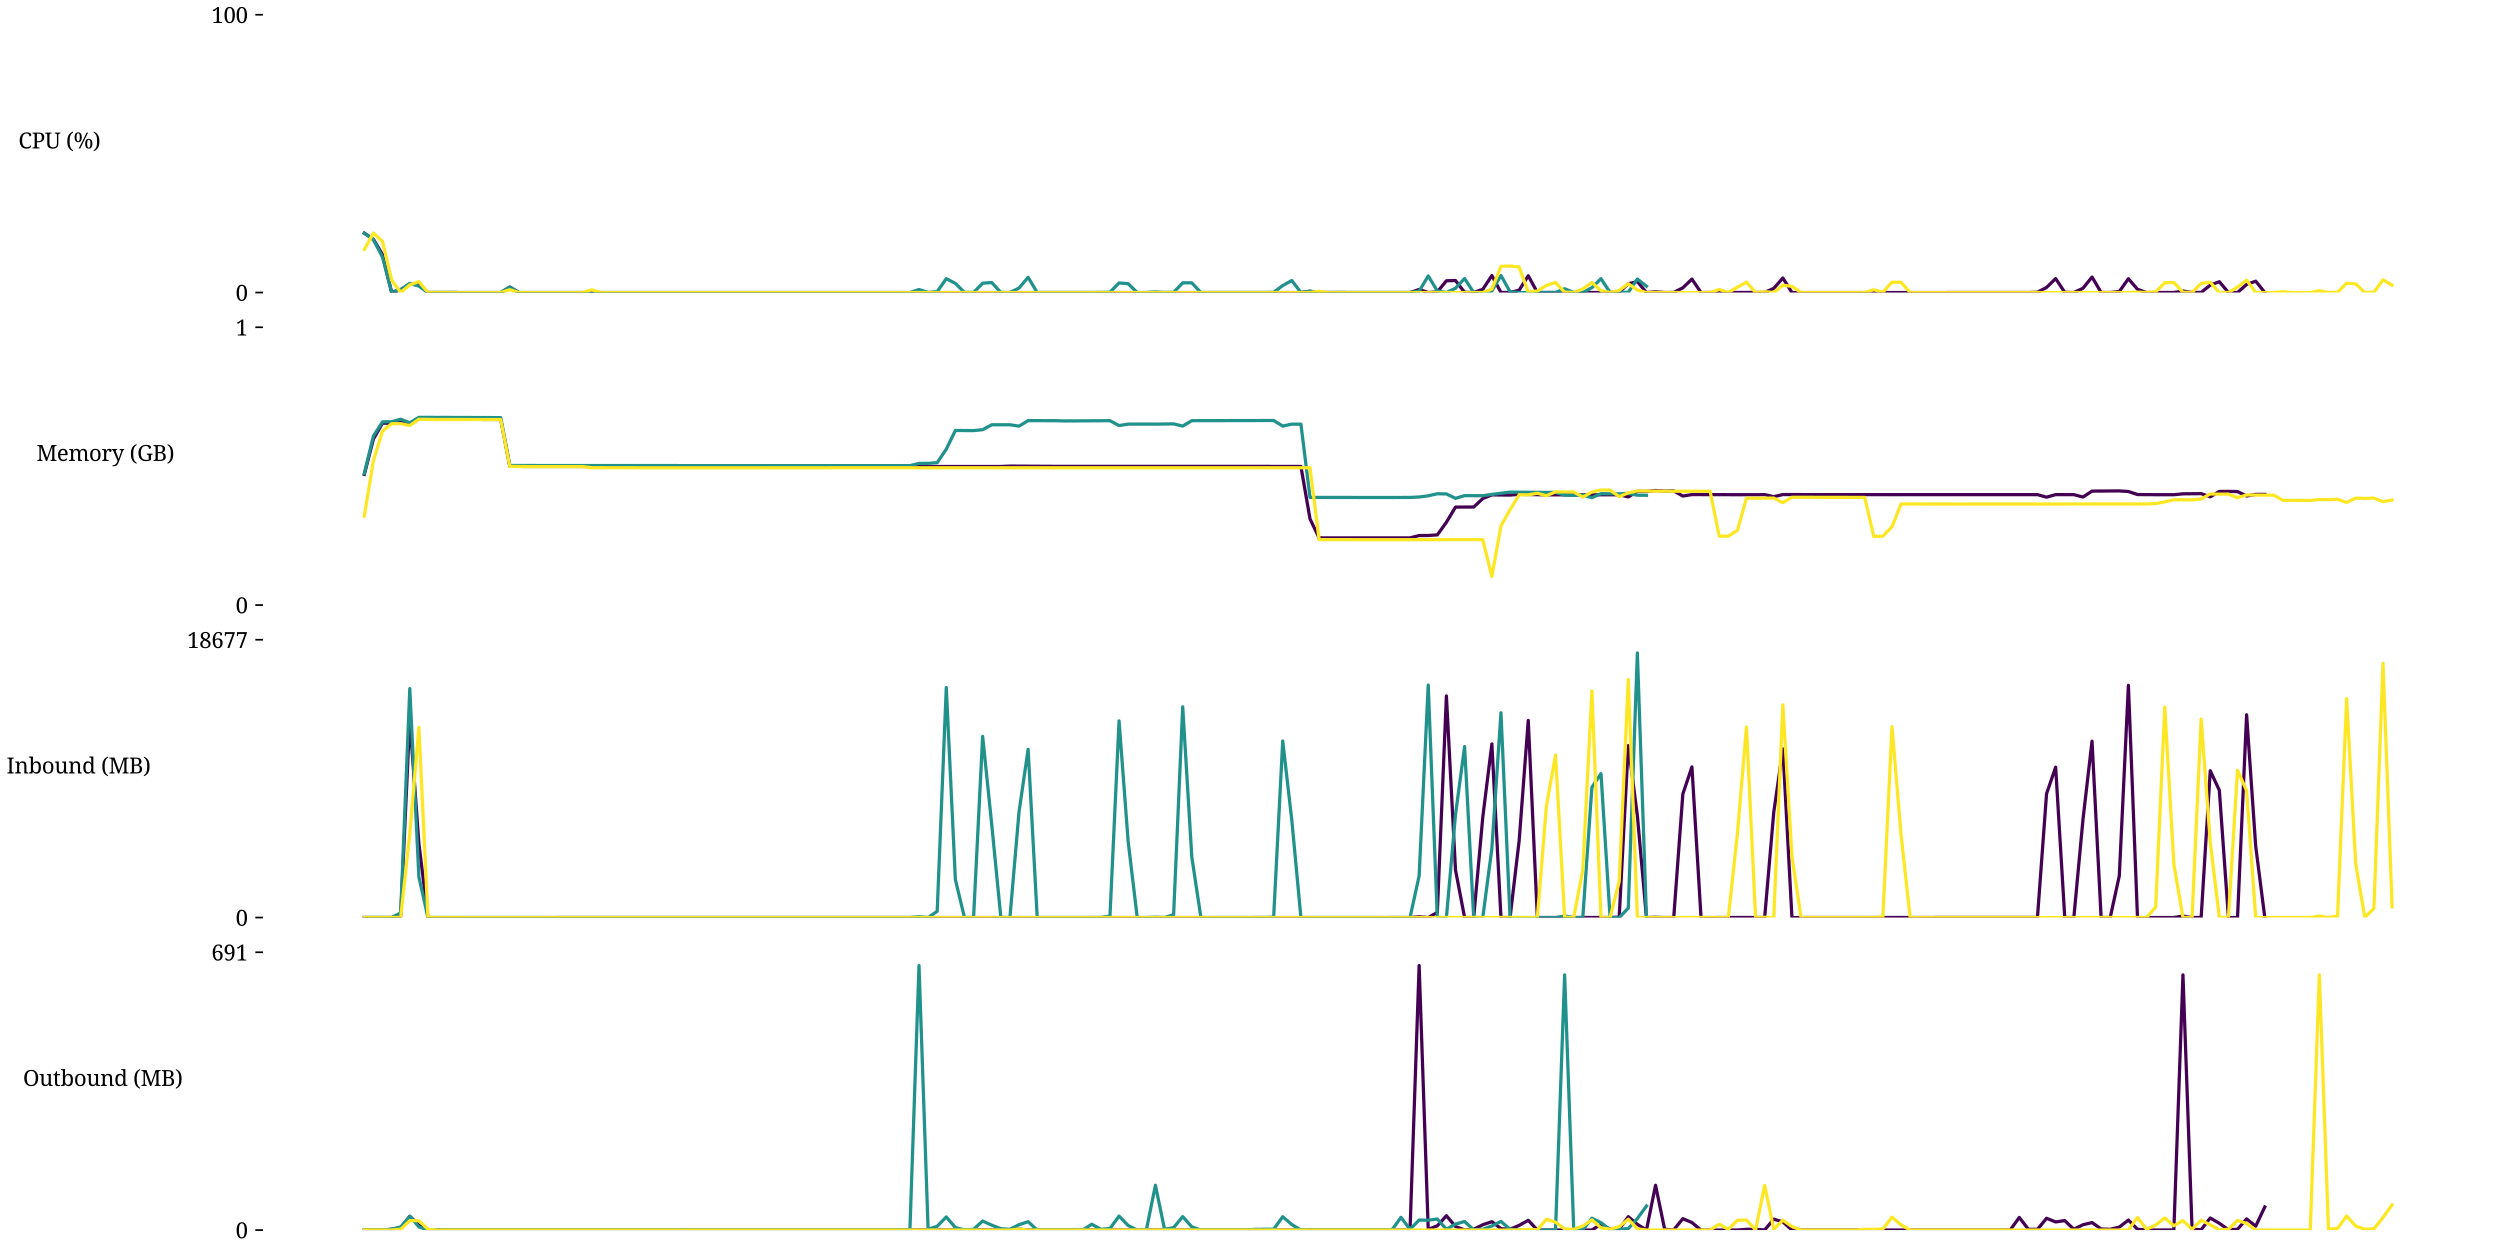<?xml version="1.0" encoding="utf-8" standalone="no"?>
<!DOCTYPE svg PUBLIC "-//W3C//DTD SVG 1.1//EN"
  "http://www.w3.org/Graphics/SVG/1.1/DTD/svg11.dtd">
<svg xmlns:xlink="http://www.w3.org/1999/xlink" width="1152pt" height="576pt" viewBox="0 0 1152 576" xmlns="http://www.w3.org/2000/svg" version="1.1">
 <defs>
  <style type="text/css">*{stroke-linejoin: round; stroke-linecap: butt}</style>
 </defs>
 <g id="figure_1">
  <g id="patch_1">
   <path d="M 0 576 
L 1152 576 
L 1152 0 
L 0 0 
z
" style="fill: #ffffff"/>
  </g>
  <g id="axes_1">
   <g id="patch_2">
    <path d="M 121.159 134.8 
L 1149 134.8 
L 1149 6.8 
L 121.159 6.8 
z
" style="fill: #ffffff"/>
   </g>
   <g id="matplotlib.axis_1"/>
   <g id="matplotlib.axis_2">
    <g id="ytick_1">
     <g id="line2d_1">
      <defs>
       <path id="mf994fac39c" d="M 0 0 
L -3.5 0 
" style="stroke: #000000; stroke-width: 0.8"/>
      </defs>
      <g>
       <use xlink:href="#mf994fac39c" x="121.159" y="134.8" style="stroke: #000000; stroke-width: 0.8"/>
      </g>
     </g>
     <g id="text_1">
      <!-- 0 -->
      <g transform="translate(108.568 138.6) scale(0.1 -0.1)">
       <defs>
        <path id="NotoSerif-Regular-30" d="M 1792 -64 
Q 1267 -64 934 230 
Q 602 525 445 1056 
Q 288 1587 288 2298 
Q 288 3008 445 3533 
Q 602 4058 934 4346 
Q 1267 4634 1798 4634 
Q 2298 4634 2630 4346 
Q 2963 4058 3126 3530 
Q 3290 3002 3290 2291 
Q 3290 1581 3123 1053 
Q 2957 525 2627 230 
Q 2298 -64 1792 -64 
z
M 1792 282 
Q 2259 282 2441 813 
Q 2624 1344 2624 2291 
Q 2624 3245 2441 3766 
Q 2259 4288 1798 4288 
Q 1331 4288 1142 3766 
Q 954 3245 954 2291 
Q 954 1344 1139 813 
Q 1325 282 1792 282 
z
" transform="scale(0.016)"/>
       </defs>
       <use xlink:href="#NotoSerif-Regular-30"/>
      </g>
     </g>
    </g>
    <g id="ytick_2">
     <g id="line2d_2">
      <g>
       <use xlink:href="#mf994fac39c" x="121.159" y="6.8" style="stroke: #000000; stroke-width: 0.8"/>
      </g>
     </g>
     <g id="text_2">
      <!-- 100 -->
      <g transform="translate(97.387 10.6) scale(0.1 -0.1)">
       <defs>
        <path id="NotoSerif-Regular-31" d="M 614 0 
L 614 269 
L 1043 269 
Q 1261 269 1414 349 
Q 1568 429 1568 730 
L 1568 4090 
Q 1325 3795 1129 3609 
Q 934 3424 742 3424 
Q 602 3424 512 3520 
Q 422 3616 422 3770 
Q 614 3821 828 3923 
Q 1043 4026 1357 4262 
L 1805 4595 
L 2214 4595 
L 2214 730 
Q 2214 429 2368 349 
Q 2522 269 2739 269 
L 3053 269 
L 3053 0 
L 614 0 
z
" transform="scale(0.016)"/>
       </defs>
       <use xlink:href="#NotoSerif-Regular-31"/>
       <use xlink:href="#NotoSerif-Regular-30" transform="translate(55.9 0)"/>
       <use xlink:href="#NotoSerif-Regular-30" transform="translate(111.8 0)"/>
      </g>
     </g>
    </g>
    <g id="text_3">
     <!-- CPU (%) -->
     <g transform="translate(8.472 68.4) scale(0.1 -0.1)">
      <defs>
       <path id="NotoSerif-Regular-43" d="M 2310 -64 
Q 1677 -64 1241 230 
Q 806 525 585 1053 
Q 365 1581 365 2291 
Q 365 2982 598 3510 
Q 832 4038 1289 4336 
Q 1747 4634 2419 4634 
Q 3072 4634 3392 4429 
Q 3712 4224 3712 3917 
Q 3712 3712 3552 3590 
Q 3392 3469 3155 3469 
Q 3155 3667 3084 3856 
Q 3014 4045 2851 4169 
Q 2688 4294 2406 4294 
Q 1683 4294 1379 3772 
Q 1075 3251 1075 2291 
Q 1075 1722 1212 1283 
Q 1350 845 1644 601 
Q 1939 358 2406 358 
Q 2874 358 3139 521 
Q 3405 685 3565 902 
Q 3616 870 3651 809 
Q 3686 749 3686 653 
Q 3686 493 3539 326 
Q 3392 160 3088 48 
Q 2784 -64 2310 -64 
z
" transform="scale(0.016)"/>
       <path id="NotoSerif-Regular-50" d="M 243 0 
L 243 269 
L 326 269 
Q 544 269 697 349 
Q 851 429 851 730 
L 851 3866 
Q 851 4147 694 4224 
Q 538 4301 326 4301 
L 243 4301 
L 243 4570 
L 2042 4570 
Q 2848 4570 3232 4214 
Q 3616 3859 3616 3232 
Q 3616 2854 3453 2521 
Q 3290 2189 2912 1984 
Q 2534 1779 1901 1779 
L 1498 1779 
L 1498 698 
Q 1498 416 1654 342 
Q 1811 269 2022 269 
L 2234 269 
L 2234 0 
L 243 0 
z
M 1837 2080 
Q 2419 2080 2672 2339 
Q 2925 2598 2925 3206 
Q 2925 3744 2701 4003 
Q 2477 4262 1933 4262 
L 1498 4262 
L 1498 2080 
L 1837 2080 
z
" transform="scale(0.016)"/>
       <path id="NotoSerif-Regular-55" d="M 2317 -64 
Q 1562 -64 1133 269 
Q 704 602 704 1382 
L 704 3866 
Q 704 4147 547 4224 
Q 390 4301 179 4301 
L 96 4301 
L 96 4570 
L 1958 4570 
L 1958 4301 
L 1875 4301 
Q 1658 4301 1504 4221 
Q 1350 4141 1350 3840 
L 1350 1344 
Q 1350 787 1651 553 
Q 1952 320 2419 320 
Q 2970 320 3232 601 
Q 3494 883 3494 1318 
L 3494 3866 
Q 3494 4147 3337 4224 
Q 3181 4301 2970 4301 
L 2886 4301 
L 2886 4570 
L 4493 4570 
L 4493 4301 
L 4410 4301 
Q 4192 4301 4038 4221 
Q 3885 4141 3885 3840 
L 3885 1306 
Q 3885 666 3481 301 
Q 3078 -64 2317 -64 
z
" transform="scale(0.016)"/>
       <path id="NotoSerif-Regular-20" transform="scale(0.016)"/>
       <path id="NotoSerif-Regular-28" d="M 2010 -819 
Q 1421 -582 1059 -214 
Q 698 154 531 707 
Q 365 1261 365 2029 
Q 365 2797 531 3344 
Q 698 3891 1059 4262 
Q 1421 4634 2010 4864 
L 2010 4576 
Q 1568 4314 1360 3910 
Q 1152 3507 1091 3024 
Q 1030 2541 1030 2029 
Q 1030 1523 1091 1036 
Q 1152 550 1360 147 
Q 1568 -256 2010 -525 
L 2010 -819 
z
" transform="scale(0.016)"/>
       <path id="NotoSerif-Regular-25" d="M 1338 1792 
Q 787 1792 537 2185 
Q 288 2579 288 3219 
Q 288 3866 537 4250 
Q 787 4634 1344 4634 
Q 1869 4634 2128 4250 
Q 2387 3866 2387 3219 
Q 2387 2579 2128 2185 
Q 1869 1792 1338 1792 
z
M 1504 0 
L 3789 4570 
L 4205 4570 
L 1926 0 
L 1504 0 
z
M 1338 2054 
Q 1600 2054 1702 2361 
Q 1805 2669 1805 3219 
Q 1805 3763 1705 4064 
Q 1606 4365 1344 4365 
Q 1082 4365 973 4064 
Q 864 3763 864 3219 
Q 864 2669 973 2361 
Q 1082 2054 1338 2054 
z
M 4397 -64 
Q 3846 -64 3596 329 
Q 3347 723 3347 1363 
Q 3347 2010 3596 2394 
Q 3846 2778 4403 2778 
Q 4928 2778 5187 2394 
Q 5446 2010 5446 1363 
Q 5446 723 5187 329 
Q 4928 -64 4397 -64 
z
M 4397 198 
Q 4659 198 4761 505 
Q 4864 813 4864 1363 
Q 4864 1907 4765 2208 
Q 4666 2509 4403 2509 
Q 4141 2509 4032 2208 
Q 3923 1907 3923 1363 
Q 3923 813 4032 505 
Q 4141 198 4397 198 
z
" transform="scale(0.016)"/>
       <path id="NotoSerif-Regular-29" d="M 205 -525 
Q 646 -256 854 147 
Q 1062 550 1123 1036 
Q 1184 1523 1184 2029 
Q 1184 2541 1123 3024 
Q 1062 3507 854 3910 
Q 646 4314 205 4576 
L 205 4864 
Q 794 4634 1155 4262 
Q 1517 3891 1683 3344 
Q 1850 2797 1850 2029 
Q 1850 1261 1683 707 
Q 1517 154 1155 -214 
Q 794 -582 205 -819 
L 205 -525 
z
" transform="scale(0.016)"/>
      </defs>
      <use xlink:href="#NotoSerif-Regular-43"/>
      <use xlink:href="#NotoSerif-Regular-50" transform="translate(61.4 0)"/>
      <use xlink:href="#NotoSerif-Regular-55" transform="translate(121.8 0)"/>
      <use xlink:href="#NotoSerif-Regular-20" transform="translate(193.5 0)"/>
      <use xlink:href="#NotoSerif-Regular-28" transform="translate(219.5 0)"/>
      <use xlink:href="#NotoSerif-Regular-25" transform="translate(254.1 0)"/>
      <use xlink:href="#NotoSerif-Regular-29" transform="translate(343.7 0)"/>
     </g>
    </g>
   </g>
   <g id="line2d_3">
    <path d="M 167.879 107.456 
L 172.069 110.283 
L 176.259 117.326 
L 180.449 134.711 
L 184.639 133.516 
L 188.83 130.836 
L 193.02 131.287 
L 197.21 134.797 
L 230.731 134.798 
L 234.921 132.276 
L 239.111 134.799 
L 599.463 134.799 
L 603.653 134.216 
L 607.843 134.753 
L 620.414 134.799 
L 649.745 134.799 
L 653.935 133.393 
L 658.125 134.778 
L 662.315 134.527 
L 666.505 129.377 
L 670.695 129.269 
L 674.886 134.711 
L 679.076 134.762 
L 683.266 133.338 
L 687.456 126.976 
L 691.646 134.756 
L 695.836 134.786 
L 700.026 133.709 
L 704.217 127.06 
L 708.407 134.798 
L 741.928 134.762 
L 746.118 134.654 
L 750.308 130.755 
L 754.498 129.76 
L 758.688 134.798 
L 762.879 134.462 
L 767.069 134.784 
L 771.259 134.754 
L 775.449 132.62 
L 779.639 128.624 
L 783.829 134.799 
L 813.16 134.755 
L 817.35 132.888 
L 821.54 128.104 
L 825.731 134.799 
L 892.773 134.799 
L 934.674 134.788 
L 938.864 134.645 
L 943.054 132.46 
L 947.245 128.364 
L 951.435 134.695 
L 955.625 134.788 
L 959.815 132.857 
L 964.005 127.673 
L 968.195 134.753 
L 972.385 134.788 
L 976.576 134.334 
L 980.766 128.438 
L 984.956 133.302 
L 989.146 134.799 
L 1001.716 134.787 
L 1005.907 134.114 
L 1010.097 134.771 
L 1014.287 134.745 
L 1018.477 131.406 
L 1022.667 129.813 
L 1026.857 134.768 
L 1031.047 134.784 
L 1035.238 131.085 
L 1039.428 129.572 
L 1043.618 134.742 
L 1043.618 134.742 
" clip-path="url(#p4c2b108479)" style="fill: none; stroke: #440154; stroke-width: 1.5; stroke-linecap: square"/>
   </g>
   <g id="line2d_4">
    <path d="M 167.879 107.44 
L 172.069 110.417 
L 176.259 118.526 
L 180.449 134.703 
L 184.639 133.413 
L 188.83 130.598 
L 193.02 131.84 
L 197.21 134.796 
L 230.731 134.798 
L 234.921 132.29 
L 239.111 134.799 
L 419.287 134.799 
L 423.477 133.418 
L 427.667 134.781 
L 431.858 134.384 
L 436.048 128.41 
L 440.238 130.588 
L 444.428 134.731 
L 448.618 134.769 
L 452.808 130.497 
L 456.998 130.196 
L 461.189 134.758 
L 465.379 134.787 
L 469.569 132.732 
L 473.759 127.775 
L 477.949 134.798 
L 507.28 134.765 
L 511.47 134.64 
L 515.66 130.391 
L 519.85 130.729 
L 524.041 134.798 
L 528.231 134.799 
L 532.421 134.51 
L 536.611 134.783 
L 540.801 134.695 
L 544.991 130.34 
L 549.181 130.341 
L 553.372 134.794 
L 582.703 134.775 
L 586.893 134.712 
L 591.083 131.586 
L 595.273 129.258 
L 599.463 134.798 
L 603.653 134.167 
L 607.843 134.798 
L 649.745 134.79 
L 653.935 134.147 
L 658.125 127.154 
L 662.315 134.064 
L 666.505 134.789 
L 670.695 132.813 
L 674.886 128.331 
L 679.076 134.775 
L 683.266 134.788 
L 687.456 134.041 
L 691.646 126.955 
L 695.836 134.451 
L 700.026 134.799 
L 716.787 134.797 
L 720.977 133.057 
L 725.167 134.778 
L 729.357 134.749 
L 733.548 132.569 
L 737.738 128.419 
L 741.928 134.773 
L 746.118 134.787 
L 750.308 134.665 
L 754.498 128.589 
L 758.688 131.872 
L 758.688 131.872 
" clip-path="url(#p4c2b108479)" style="fill: none; stroke: #21918c; stroke-width: 1.5; stroke-linecap: square"/>
   </g>
   <g id="line2d_5">
    <path d="M 167.879 114.964 
L 172.069 107.402 
L 176.259 111.256 
L 180.449 129.056 
L 184.639 134.713 
L 188.83 131.271 
L 193.02 129.764 
L 197.21 134.731 
L 205.59 134.798 
L 226.541 134.799 
L 230.731 134.799 
L 234.921 133.481 
L 239.111 134.798 
L 268.442 134.798 
L 272.632 133.539 
L 276.822 134.799 
L 603.653 134.799 
L 607.843 134.216 
L 612.034 134.798 
L 683.266 134.798 
L 687.456 133.211 
L 691.646 122.722 
L 695.836 122.573 
L 700.026 123.049 
L 704.217 134.64 
L 708.407 134.094 
L 712.597 131.52 
L 716.787 130.162 
L 720.977 134.634 
L 725.167 134.784 
L 729.357 133.142 
L 733.548 130.184 
L 737.738 133.951 
L 741.928 134.785 
L 746.118 133.835 
L 750.308 130.739 
L 754.498 133.652 
L 758.688 134.798 
L 788.019 134.799 
L 792.209 133.389 
L 796.4 134.774 
L 804.78 129.982 
L 808.97 134.798 
L 813.16 134.424 
L 817.35 134.782 
L 821.54 131.417 
L 825.731 131.964 
L 829.921 134.798 
L 859.252 134.775 
L 863.442 133.5 
L 867.632 134.688 
L 871.822 130.029 
L 876.012 130.052 
L 880.202 134.798 
L 980.766 134.799 
L 984.956 134.62 
L 989.146 134.779 
L 993.336 134.511 
L 997.526 130.288 
L 1001.716 130.163 
L 1005.907 134.67 
L 1010.097 134.786 
L 1014.287 130.592 
L 1018.477 130.066 
L 1022.667 134.779 
L 1026.857 134.781 
L 1031.047 132.32 
L 1035.238 129.079 
L 1039.428 134.799 
L 1047.808 134.799 
L 1051.998 134.428 
L 1056.188 134.799 
L 1064.568 134.799 
L 1068.759 133.94 
L 1072.949 134.78 
L 1077.139 134.699 
L 1081.329 130.491 
L 1085.519 130.806 
L 1089.709 134.78 
L 1093.899 134.666 
L 1098.09 128.925 
L 1102.28 131.409 
L 1102.28 131.409 
" clip-path="url(#p4c2b108479)" style="fill: none; stroke: #fde725; stroke-width: 1.5; stroke-linecap: square"/>
   </g>
  </g>
  <g id="axes_2">
   <g id="patch_3">
    <path d="M 121.159 278.8 
L 1149 278.8 
L 1149 150.8 
L 121.159 150.8 
z
" style="fill: #ffffff"/>
   </g>
   <g id="matplotlib.axis_3"/>
   <g id="matplotlib.axis_4">
    <g id="ytick_3">
     <g id="line2d_6">
      <g>
       <use xlink:href="#mf994fac39c" x="121.159" y="278.8" style="stroke: #000000; stroke-width: 0.8"/>
      </g>
     </g>
     <g id="text_4">
      <!-- 0 -->
      <g transform="translate(108.568 282.6) scale(0.1 -0.1)">
       <use xlink:href="#NotoSerif-Regular-30"/>
      </g>
     </g>
    </g>
    <g id="ytick_4">
     <g id="line2d_7">
      <g>
       <use xlink:href="#mf994fac39c" x="121.159" y="150.8" style="stroke: #000000; stroke-width: 0.8"/>
      </g>
     </g>
     <g id="text_5">
      <!-- 1 -->
      <g transform="translate(108.568 154.6) scale(0.1 -0.1)">
       <use xlink:href="#NotoSerif-Regular-31"/>
      </g>
     </g>
    </g>
    <g id="text_6">
     <!-- Memory (GB) -->
     <g transform="translate(16.814 212.4) scale(0.1 -0.1)">
      <defs>
       <path id="NotoSerif-Regular-4d" d="M 243 0 
L 243 269 
L 326 269 
Q 538 269 694 342 
Q 851 416 851 698 
L 851 3866 
Q 851 4147 694 4224 
Q 538 4301 326 4301 
L 243 4301 
L 243 4570 
L 1702 4570 
L 3027 909 
L 4339 4570 
L 5760 4570 
L 5760 4301 
L 5677 4301 
Q 5459 4301 5305 4221 
Q 5152 4141 5152 3840 
L 5152 730 
Q 5152 429 5305 349 
Q 5459 269 5677 269 
L 5760 269 
L 5760 0 
L 4058 0 
L 4058 269 
L 4077 269 
Q 4282 269 4403 339 
Q 4525 410 4538 672 
L 4538 4090 
L 3072 0 
L 2726 0 
L 1242 4077 
L 1242 730 
Q 1242 429 1363 349 
Q 1485 269 1702 269 
L 1722 269 
L 1722 0 
L 243 0 
z
" transform="scale(0.016)"/>
       <path id="NotoSerif-Regular-65" d="M 1837 -64 
Q 1139 -64 745 397 
Q 352 858 352 1690 
Q 352 2586 723 3040 
Q 1094 3494 1773 3494 
Q 2394 3494 2749 3110 
Q 3104 2726 3104 1965 
L 3104 1670 
L 973 1670 
Q 986 973 1226 656 
Q 1466 339 1926 339 
Q 2259 339 2492 476 
Q 2726 614 2842 787 
Q 2886 768 2924 710 
Q 2963 653 2963 570 
Q 2963 442 2841 294 
Q 2720 147 2470 41 
Q 2221 -64 1837 -64 
z
M 2458 2016 
Q 2458 2528 2301 2838 
Q 2144 3149 1760 3149 
Q 1408 3149 1213 2857 
Q 1018 2566 986 2016 
L 2458 2016 
z
" transform="scale(0.016)"/>
       <path id="NotoSerif-Regular-6d" d="M 179 0 
L 179 269 
L 262 269 
Q 480 269 617 349 
Q 755 429 755 730 
L 755 2726 
Q 755 3008 614 3085 
Q 474 3162 262 3162 
L 243 3162 
L 243 3430 
L 1248 3430 
L 1331 2912 
L 1363 2912 
Q 1555 3270 1795 3382 
Q 2035 3494 2330 3494 
Q 2637 3494 2886 3363 
Q 3136 3232 3258 2912 
L 3309 2912 
Q 3501 3270 3760 3382 
Q 4019 3494 4314 3494 
Q 4806 3494 5081 3196 
Q 5357 2899 5357 2240 
L 5357 730 
Q 5357 429 5494 349 
Q 5632 269 5850 269 
L 5869 269 
L 5869 0 
L 4755 0 
L 4755 2208 
Q 4755 2624 4604 2854 
Q 4454 3085 4083 3085 
Q 3821 3085 3664 2953 
Q 3507 2822 3440 2604 
Q 3373 2387 3373 2131 
L 3373 730 
Q 3373 429 3510 349 
Q 3648 269 3866 269 
L 3885 269 
L 3885 0 
L 2771 0 
L 2771 2208 
Q 2771 2624 2620 2854 
Q 2470 3085 2099 3085 
Q 1824 3085 1661 2941 
Q 1498 2797 1427 2560 
Q 1357 2323 1357 2048 
L 1357 698 
Q 1357 416 1513 342 
Q 1670 269 1882 269 
L 1901 269 
L 1901 0 
L 179 0 
z
" transform="scale(0.016)"/>
       <path id="NotoSerif-Regular-6f" d="M 1837 -64 
Q 1146 -64 749 377 
Q 352 819 352 1722 
Q 352 2618 733 3056 
Q 1114 3494 1856 3494 
Q 2547 3494 2944 3056 
Q 3341 2618 3341 1722 
Q 3341 819 2960 377 
Q 2579 -64 1837 -64 
z
M 1850 269 
Q 2330 269 2525 637 
Q 2720 1005 2720 1722 
Q 2720 2438 2521 2796 
Q 2323 3155 1843 3155 
Q 1363 3155 1168 2796 
Q 973 2438 973 1722 
Q 973 1005 1171 637 
Q 1370 269 1850 269 
z
" transform="scale(0.016)"/>
       <path id="NotoSerif-Regular-72" d="M 211 0 
L 211 269 
L 230 269 
Q 448 269 601 349 
Q 755 429 755 730 
L 755 2726 
Q 755 3008 598 3085 
Q 442 3162 230 3162 
L 211 3162 
L 211 3430 
L 1197 3430 
L 1318 2797 
L 1350 2797 
Q 1434 2989 1530 3149 
Q 1626 3309 1786 3401 
Q 1946 3494 2227 3494 
Q 2579 3494 2748 3372 
Q 2918 3251 2918 3027 
Q 2918 2829 2780 2701 
Q 2643 2573 2323 2573 
Q 2323 2835 2246 2953 
Q 2170 3072 1984 3072 
Q 1805 3072 1683 2931 
Q 1562 2790 1491 2572 
Q 1421 2355 1389 2121 
Q 1357 1888 1357 1702 
L 1357 698 
Q 1357 416 1513 342 
Q 1670 269 1882 269 
L 2061 269 
L 2061 0 
L 211 0 
z
" transform="scale(0.016)"/>
       <path id="NotoSerif-Regular-79" d="M 243 -1235 
Q 678 -1235 956 -1068 
Q 1235 -902 1408 -617 
Q 1581 -333 1683 26 
L 499 2822 
Q 416 3021 323 3091 
Q 230 3162 45 3162 
L 26 3162 
L 26 3430 
L 1562 3430 
L 1562 3162 
L 1542 3162 
Q 1158 3162 1158 2854 
Q 1158 2746 1210 2618 
L 1677 1478 
Q 1741 1331 1801 1155 
Q 1862 979 1913 819 
Q 1965 659 1984 550 
Q 2029 736 2102 934 
Q 2176 1133 2240 1325 
L 2669 2573 
Q 2726 2726 2726 2848 
Q 2726 3162 2304 3162 
L 2285 3162 
L 2285 3430 
L 3616 3430 
L 3616 3162 
L 3597 3162 
Q 3411 3162 3315 3066 
Q 3219 2970 3110 2662 
L 2138 -26 
Q 1971 -493 1817 -787 
Q 1664 -1082 1475 -1245 
Q 1286 -1408 1004 -1472 
Q 723 -1536 301 -1536 
L 243 -1536 
L 243 -1235 
z
" transform="scale(0.016)"/>
       <path id="NotoSerif-Regular-47" d="M 2566 -64 
Q 1824 -64 1334 230 
Q 845 525 605 1053 
Q 365 1581 365 2291 
Q 365 2982 617 3510 
Q 870 4038 1369 4336 
Q 1869 4634 2605 4634 
Q 3315 4634 3667 4429 
Q 4019 4224 4019 3917 
Q 4019 3712 3846 3590 
Q 3674 3469 3424 3469 
Q 3424 3667 3344 3856 
Q 3264 4045 3078 4169 
Q 2893 4294 2579 4294 
Q 1766 4294 1420 3772 
Q 1075 3251 1075 2291 
Q 1075 1331 1436 816 
Q 1798 301 2669 301 
Q 2854 301 3027 320 
Q 3200 339 3334 378 
L 3334 1408 
Q 3334 1690 3177 1766 
Q 3021 1843 2810 1843 
L 2784 1843 
L 2784 2112 
L 4448 2112 
L 4448 1843 
L 4422 1843 
Q 4243 1843 4112 1763 
Q 3981 1683 3981 1382 
L 3981 230 
Q 3661 83 3321 9 
Q 2982 -64 2566 -64 
z
" transform="scale(0.016)"/>
       <path id="NotoSerif-Regular-42" d="M 243 0 
L 243 269 
L 326 269 
Q 544 269 697 349 
Q 851 429 851 730 
L 851 3866 
Q 851 4147 694 4224 
Q 538 4301 326 4301 
L 243 4301 
L 243 4570 
L 1958 4570 
Q 2790 4570 3196 4291 
Q 3603 4013 3603 3424 
Q 3603 2995 3376 2761 
Q 3149 2528 2810 2419 
L 2810 2394 
Q 3245 2317 3520 2032 
Q 3795 1747 3795 1235 
Q 3795 0 2150 0 
L 243 0 
z
M 1939 2554 
Q 2502 2554 2710 2758 
Q 2918 2963 2918 3424 
Q 2918 3898 2694 4074 
Q 2470 4250 1926 4250 
L 1498 4250 
L 1498 2554 
L 1939 2554 
z
M 2118 320 
Q 2662 320 2886 531 
Q 3110 742 3110 1254 
Q 3110 1754 2902 1994 
Q 2694 2234 2131 2234 
L 1498 2234 
L 1498 320 
L 2118 320 
z
" transform="scale(0.016)"/>
      </defs>
      <use xlink:href="#NotoSerif-Regular-4d"/>
      <use xlink:href="#NotoSerif-Regular-65" transform="translate(93.8 0)"/>
      <use xlink:href="#NotoSerif-Regular-6d" transform="translate(147.3 0)"/>
      <use xlink:href="#NotoSerif-Regular-6f" transform="translate(241.8 0)"/>
      <use xlink:href="#NotoSerif-Regular-72" transform="translate(299.5 0)"/>
      <use xlink:href="#NotoSerif-Regular-79" transform="translate(346.6 0)"/>
      <use xlink:href="#NotoSerif-Regular-20" transform="translate(403.1 0)"/>
      <use xlink:href="#NotoSerif-Regular-28" transform="translate(429.1 0)"/>
      <use xlink:href="#NotoSerif-Regular-47" transform="translate(463.7 0)"/>
      <use xlink:href="#NotoSerif-Regular-42" transform="translate(535.1 0)"/>
      <use xlink:href="#NotoSerif-Regular-29" transform="translate(600.5 0)"/>
     </g>
    </g>
   </g>
   <g id="line2d_8">
    <path d="M 167.879 218.6 
L 172.069 202.316 
L 176.259 194.984 
L 180.449 195.066 
L 184.639 194.074 
L 188.83 195.496 
L 193.02 193.053 
L 213.97 193.152 
L 222.351 193.263 
L 230.731 193.263 
L 234.921 214.864 
L 243.301 214.943 
L 461.189 214.954 
L 465.379 214.776 
L 486.329 214.893 
L 599.463 214.918 
L 603.653 239.113 
L 607.843 247.866 
L 649.745 247.865 
L 653.935 246.775 
L 658.125 246.753 
L 662.315 246.474 
L 666.505 240.649 
L 670.695 233.665 
L 679.076 233.642 
L 683.266 229.741 
L 687.456 228.046 
L 695.836 228.131 
L 700.026 227.79 
L 712.597 228.019 
L 725.167 228.046 
L 746.118 227.971 
L 750.308 228.978 
L 754.498 226.397 
L 758.688 226.42 
L 762.879 226.023 
L 767.069 226.289 
L 771.259 226.19 
L 775.449 228.578 
L 779.639 227.904 
L 808.97 227.971 
L 813.16 227.908 
L 817.35 228.873 
L 821.54 227.883 
L 834.111 227.921 
L 938.864 227.923 
L 943.054 229.099 
L 947.245 227.919 
L 955.625 227.933 
L 959.815 229.044 
L 964.005 226.297 
L 976.576 226.215 
L 980.766 226.483 
L 984.956 227.895 
L 993.336 227.952 
L 1001.716 227.971 
L 1005.907 227.55 
L 1014.287 227.468 
L 1018.477 228.921 
L 1022.667 226.462 
L 1026.857 226.427 
L 1031.047 226.52 
L 1035.238 228.571 
L 1039.428 227.801 
L 1043.618 227.8 
L 1043.618 227.8 
" clip-path="url(#p19d0aa0bf8)" style="fill: none; stroke: #440154; stroke-width: 1.5; stroke-linecap: square"/>
   </g>
   <g id="line2d_9">
    <path d="M 167.879 218.17 
L 172.069 200.906 
L 176.259 194.378 
L 180.449 194.336 
L 184.639 193.16 
L 188.83 194.832 
L 193.02 192.312 
L 230.731 192.444 
L 234.921 214.482 
L 255.872 214.54 
L 419.287 214.558 
L 423.477 213.538 
L 427.667 213.523 
L 431.858 213.179 
L 436.048 206.969 
L 440.238 198.368 
L 448.618 198.423 
L 452.808 198.008 
L 456.998 195.726 
L 465.379 195.728 
L 469.569 196.363 
L 473.759 193.83 
L 486.329 193.855 
L 490.52 193.971 
L 507.28 193.878 
L 511.47 193.854 
L 515.66 196.097 
L 519.85 195.421 
L 532.421 195.439 
L 540.801 195.321 
L 544.991 196.342 
L 549.181 193.847 
L 586.893 193.767 
L 591.083 196.322 
L 595.273 195.444 
L 599.463 195.467 
L 603.653 229.2 
L 632.984 229.247 
L 649.745 229.226 
L 653.935 229.016 
L 658.125 228.468 
L 662.315 227.525 
L 666.505 227.609 
L 670.695 229.635 
L 674.886 228.38 
L 683.266 228.437 
L 687.456 227.814 
L 695.836 226.769 
L 712.597 226.915 
L 716.787 226.881 
L 720.977 228.167 
L 729.357 228.175 
L 733.548 229.335 
L 737.738 227.495 
L 746.118 227.555 
L 750.308 227.336 
L 754.498 228.187 
L 758.688 228.223 
L 758.688 228.223 
" clip-path="url(#p19d0aa0bf8)" style="fill: none; stroke: #21918c; stroke-width: 1.5; stroke-linecap: square"/>
   </g>
   <g id="line2d_10">
    <path d="M 167.879 237.821 
L 172.069 212.321 
L 176.259 198.642 
L 180.449 195.262 
L 184.639 195.222 
L 188.83 196.116 
L 193.02 193.201 
L 201.4 193.306 
L 230.731 193.331 
L 234.921 214.899 
L 243.301 214.987 
L 268.442 214.996 
L 272.632 215.516 
L 297.773 215.571 
L 603.653 215.53 
L 607.843 248.652 
L 628.794 248.686 
L 683.266 248.678 
L 687.456 265.669 
L 691.646 242.3 
L 695.836 234.882 
L 700.026 227.992 
L 704.217 228.041 
L 708.407 227.293 
L 712.597 228.433 
L 716.787 226.649 
L 725.167 226.71 
L 729.357 229.024 
L 733.548 226.722 
L 737.738 225.818 
L 741.928 225.815 
L 746.118 228.844 
L 750.308 227.108 
L 754.498 226.236 
L 771.259 226.36 
L 788.019 226.368 
L 792.209 247.038 
L 796.4 247.085 
L 800.59 244.386 
L 804.78 229.562 
L 808.97 229.602 
L 817.35 229.517 
L 821.54 231.632 
L 825.731 229.151 
L 859.252 229.214 
L 863.442 247.216 
L 867.632 247.054 
L 871.822 242.734 
L 876.012 232.22 
L 901.153 232.276 
L 989.146 232.224 
L 993.336 232.05 
L 997.526 231.278 
L 1001.716 230.306 
L 1010.097 230.355 
L 1014.287 229.934 
L 1018.477 227.616 
L 1022.667 227.698 
L 1026.857 227.667 
L 1031.047 229.31 
L 1035.238 228.082 
L 1047.808 228.191 
L 1051.998 230.565 
L 1064.568 230.618 
L 1068.759 230.182 
L 1072.949 230.203 
L 1077.139 230.07 
L 1081.329 231.521 
L 1085.519 229.529 
L 1089.709 229.677 
L 1093.899 229.513 
L 1098.09 231.187 
L 1102.28 230.417 
L 1102.28 230.417 
" clip-path="url(#p19d0aa0bf8)" style="fill: none; stroke: #fde725; stroke-width: 1.5; stroke-linecap: square"/>
   </g>
  </g>
  <g id="axes_3">
   <g id="patch_4">
    <path d="M 121.159 422.8 
L 1149 422.8 
L 1149 294.8 
L 121.159 294.8 
z
" style="fill: #ffffff"/>
   </g>
   <g id="matplotlib.axis_5"/>
   <g id="matplotlib.axis_6">
    <g id="ytick_5">
     <g id="line2d_11">
      <g>
       <use xlink:href="#mf994fac39c" x="121.159" y="422.8" style="stroke: #000000; stroke-width: 0.8"/>
      </g>
     </g>
     <g id="text_7">
      <!-- 0 -->
      <g transform="translate(108.568 426.6) scale(0.1 -0.1)">
       <use xlink:href="#NotoSerif-Regular-30"/>
      </g>
     </g>
    </g>
    <g id="ytick_6">
     <g id="line2d_12">
      <g>
       <use xlink:href="#mf994fac39c" x="121.159" y="294.8" style="stroke: #000000; stroke-width: 0.8"/>
      </g>
     </g>
     <g id="text_8">
      <!-- 18677 -->
      <g transform="translate(86.206 298.6) scale(0.1 -0.1)">
       <defs>
        <path id="NotoSerif-Regular-38" d="M 1747 -64 
Q 1267 -64 944 99 
Q 621 262 457 537 
Q 294 813 294 1146 
Q 294 1453 422 1664 
Q 550 1875 771 2028 
Q 992 2182 1267 2317 
Q 902 2522 672 2803 
Q 442 3085 442 3488 
Q 442 3782 582 4044 
Q 723 4307 1027 4470 
Q 1331 4634 1824 4634 
Q 2426 4634 2755 4323 
Q 3085 4013 3085 3533 
Q 3085 3110 2848 2876 
Q 2611 2643 2221 2451 
Q 2694 2227 2988 1932 
Q 3283 1638 3283 1222 
Q 3283 614 2867 275 
Q 2451 -64 1747 -64 
z
M 1907 2598 
Q 2266 2778 2390 2995 
Q 2515 3213 2515 3546 
Q 2515 3744 2444 3923 
Q 2374 4102 2214 4217 
Q 2054 4333 1786 4333 
Q 1427 4333 1235 4115 
Q 1043 3898 1043 3565 
Q 1043 3219 1260 3008 
Q 1478 2797 1907 2598 
z
M 1779 230 
Q 2195 230 2448 470 
Q 2701 710 2701 1082 
Q 2701 1408 2448 1651 
Q 2195 1894 1574 2163 
Q 1274 2003 1094 1740 
Q 915 1478 915 1120 
Q 915 723 1132 476 
Q 1350 230 1779 230 
z
" transform="scale(0.016)"/>
        <path id="NotoSerif-Regular-36" d="M 1875 -64 
Q 1453 -64 1117 176 
Q 781 416 585 937 
Q 390 1459 390 2304 
Q 390 2758 492 3177 
Q 595 3597 800 3926 
Q 1005 4256 1321 4445 
Q 1638 4634 2061 4634 
Q 2592 4634 2854 4429 
Q 3117 4224 3117 3962 
Q 3117 3578 2624 3578 
Q 2624 3891 2496 4108 
Q 2368 4326 2061 4326 
Q 1581 4326 1331 3849 
Q 1082 3373 1050 2445 
Q 1210 2573 1430 2675 
Q 1651 2778 1965 2778 
Q 2554 2778 2902 2429 
Q 3251 2080 3251 1466 
Q 3251 1018 3088 672 
Q 2925 326 2617 131 
Q 2310 -64 1875 -64 
z
M 1894 288 
Q 2234 288 2416 553 
Q 2598 819 2598 1402 
Q 2598 1952 2403 2201 
Q 2208 2451 1837 2451 
Q 1587 2451 1379 2332 
Q 1171 2214 1043 2080 
Q 1056 1120 1283 704 
Q 1510 288 1894 288 
z
" transform="scale(0.016)"/>
        <path id="NotoSerif-Regular-37" d="M 1126 0 
L 2637 4058 
L 1043 4058 
Q 704 4058 672 3731 
L 646 3411 
L 378 3411 
L 410 4570 
L 3270 4570 
L 3270 4384 
L 1696 0 
L 1126 0 
z
" transform="scale(0.016)"/>
       </defs>
       <use xlink:href="#NotoSerif-Regular-31"/>
       <use xlink:href="#NotoSerif-Regular-38" transform="translate(55.9 0)"/>
       <use xlink:href="#NotoSerif-Regular-36" transform="translate(111.8 0)"/>
       <use xlink:href="#NotoSerif-Regular-37" transform="translate(167.7 0)"/>
       <use xlink:href="#NotoSerif-Regular-37" transform="translate(223.6 0)"/>
      </g>
     </g>
    </g>
    <g id="text_9">
     <!-- Inbound (MB) -->
     <g transform="translate(3 356.4) scale(0.1 -0.1)">
      <defs>
       <path id="NotoSerif-Regular-49" d="M 243 0 
L 243 269 
L 326 269 
Q 544 269 697 349 
Q 851 429 851 730 
L 851 3840 
Q 851 4141 697 4221 
Q 544 4301 326 4301 
L 243 4301 
L 243 4570 
L 2106 4570 
L 2106 4301 
L 2022 4301 
Q 1805 4301 1651 4221 
Q 1498 4141 1498 3840 
L 1498 730 
Q 1498 429 1651 349 
Q 1805 269 2022 269 
L 2106 269 
L 2106 0 
L 243 0 
z
" transform="scale(0.016)"/>
       <path id="NotoSerif-Regular-6e" d="M 179 0 
L 179 269 
L 230 269 
Q 448 269 601 349 
Q 755 429 755 730 
L 755 2726 
Q 755 3008 604 3085 
Q 454 3162 243 3162 
L 211 3162 
L 211 3430 
L 1248 3430 
L 1331 2912 
L 1363 2912 
Q 1562 3270 1808 3382 
Q 2054 3494 2362 3494 
Q 2867 3494 3152 3196 
Q 3437 2899 3437 2240 
L 3437 730 
Q 3437 429 3568 349 
Q 3699 269 3917 269 
L 3949 269 
L 3949 0 
L 2835 0 
L 2835 2208 
Q 2835 2624 2678 2854 
Q 2522 3085 2131 3085 
Q 1843 3085 1673 2941 
Q 1504 2797 1430 2560 
Q 1357 2323 1357 2048 
L 1357 698 
Q 1357 416 1507 342 
Q 1658 269 1869 269 
L 1901 269 
L 1901 0 
L 179 0 
z
" transform="scale(0.016)"/>
       <path id="NotoSerif-Regular-62" d="M 2272 -64 
Q 1901 -64 1667 93 
Q 1434 250 1293 499 
L 1254 499 
L 1139 0 
L 115 0 
L 115 269 
L 166 269 
Q 384 269 537 349 
Q 691 429 691 730 
L 691 4160 
Q 691 4442 534 4518 
Q 378 4595 166 4595 
L 115 4595 
L 115 4864 
L 1293 4864 
L 1293 3686 
Q 1293 3578 1289 3408 
Q 1286 3238 1280 3081 
Q 1274 2925 1267 2854 
L 1293 2854 
Q 1440 3149 1670 3321 
Q 1901 3494 2272 3494 
Q 2906 3494 3242 3068 
Q 3578 2643 3578 1722 
Q 3578 794 3242 365 
Q 2906 -64 2272 -64 
z
M 2170 346 
Q 2592 346 2774 701 
Q 2957 1056 2957 1728 
Q 2957 2413 2774 2749 
Q 2592 3085 2163 3085 
Q 1664 3085 1478 2749 
Q 1293 2413 1293 1722 
Q 1293 1056 1478 701 
Q 1664 346 2170 346 
z
" transform="scale(0.016)"/>
       <path id="NotoSerif-Regular-75" d="M 1747 -64 
Q 1242 -64 966 233 
Q 691 531 691 1190 
L 691 2726 
Q 691 3008 534 3085 
Q 378 3162 166 3162 
L 147 3162 
L 147 3430 
L 1293 3430 
L 1293 1222 
Q 1293 806 1433 576 
Q 1574 346 1965 346 
Q 2387 346 2579 630 
Q 2771 915 2771 1382 
L 2771 2701 
Q 2771 3002 2617 3082 
Q 2464 3162 2246 3162 
L 2227 3162 
L 2227 3430 
L 3373 3430 
L 3373 698 
Q 3373 416 3529 342 
Q 3686 269 3898 269 
L 3917 269 
L 3917 0 
L 2899 0 
L 2816 518 
L 2784 518 
Q 2586 160 2323 48 
Q 2061 -64 1747 -64 
z
" transform="scale(0.016)"/>
       <path id="NotoSerif-Regular-64" d="M 1658 -64 
Q 1024 -64 688 361 
Q 352 787 352 1709 
Q 352 2637 688 3065 
Q 1024 3494 1658 3494 
Q 2029 3494 2262 3337 
Q 2496 3181 2637 2931 
L 2675 2931 
Q 2656 3091 2646 3286 
Q 2637 3482 2637 3635 
L 2637 4160 
Q 2637 4442 2480 4518 
Q 2323 4595 2112 4595 
L 2061 4595 
L 2061 4864 
L 3238 4864 
L 3238 704 
Q 3238 422 3395 345 
Q 3552 269 3763 269 
L 3814 269 
L 3814 0 
L 2733 0 
L 2662 576 
L 2637 576 
Q 2496 282 2265 109 
Q 2035 -64 1658 -64 
z
M 1766 346 
Q 2266 346 2451 682 
Q 2637 1018 2637 1709 
Q 2637 2374 2451 2729 
Q 2266 3085 1760 3085 
Q 1338 3085 1155 2729 
Q 973 2374 973 1702 
Q 973 1024 1155 685 
Q 1338 346 1766 346 
z
" transform="scale(0.016)"/>
      </defs>
      <use xlink:href="#NotoSerif-Regular-49"/>
      <use xlink:href="#NotoSerif-Regular-6e" transform="translate(36.7 0)"/>
      <use xlink:href="#NotoSerif-Regular-62" transform="translate(101.2 0)"/>
      <use xlink:href="#NotoSerif-Regular-6f" transform="translate(162.6 0)"/>
      <use xlink:href="#NotoSerif-Regular-75" transform="translate(220.3 0)"/>
      <use xlink:href="#NotoSerif-Regular-6e" transform="translate(283.8 0)"/>
      <use xlink:href="#NotoSerif-Regular-64" transform="translate(348.3 0)"/>
      <use xlink:href="#NotoSerif-Regular-20" transform="translate(409.7 0)"/>
      <use xlink:href="#NotoSerif-Regular-28" transform="translate(435.7 0)"/>
      <use xlink:href="#NotoSerif-Regular-4d" transform="translate(470.3 0)"/>
      <use xlink:href="#NotoSerif-Regular-42" transform="translate(564.1 0)"/>
      <use xlink:href="#NotoSerif-Regular-29" transform="translate(629.5 0)"/>
     </g>
    </g>
   </g>
   <g id="line2d_13">
    <path d="M 167.879 422.795 
L 180.449 422.796 
L 184.639 422.041 
L 188.83 331.287 
L 193.02 388.683 
L 197.21 422.8 
L 649.745 422.8 
L 653.935 422.448 
L 658.125 422.797 
L 662.315 420.477 
L 666.505 320.704 
L 670.695 400.902 
L 674.886 422.784 
L 679.076 422.797 
L 683.266 376.561 
L 687.456 342.805 
L 691.646 422.779 
L 695.836 422.797 
L 700.026 387.389 
L 704.217 331.979 
L 708.407 422.799 
L 741.928 422.797 
L 746.118 422.623 
L 750.308 343.614 
L 754.498 375.803 
L 758.688 422.8 
L 762.879 422.685 
L 767.069 422.797 
L 771.259 422.786 
L 775.449 365.891 
L 779.639 353.387 
L 783.829 422.8 
L 813.16 422.788 
L 817.35 374.266 
L 821.54 345.09 
L 825.731 422.8 
L 938.864 422.742 
L 943.054 365.749 
L 947.245 353.511 
L 951.435 422.76 
L 955.625 422.797 
L 959.815 377.804 
L 964.005 341.545 
L 968.195 422.744 
L 972.385 422.797 
L 976.576 403.577 
L 980.766 315.817 
L 984.956 422.798 
L 1001.716 422.799 
L 1005.907 422.132 
L 1010.097 422.797 
L 1014.287 422.787 
L 1018.477 355.16 
L 1022.667 364.159 
L 1026.857 422.781 
L 1031.047 422.797 
L 1035.238 329.395 
L 1039.428 389.98 
L 1043.618 422.76 
L 1043.618 422.76 
" clip-path="url(#p21599e6716)" style="fill: none; stroke: #440154; stroke-width: 1.5; stroke-linecap: square"/>
   </g>
   <g id="line2d_14">
    <path d="M 167.879 422.795 
L 180.449 422.796 
L 184.639 420.687 
L 188.83 317.3 
L 193.02 404.083 
L 197.21 422.8 
L 419.287 422.79 
L 423.477 422.458 
L 427.667 422.797 
L 431.858 419.934 
L 436.048 316.817 
L 440.238 405.327 
L 444.428 422.787 
L 448.618 422.797 
L 452.808 339.324 
L 456.998 380.047 
L 461.189 422.784 
L 465.379 422.797 
L 469.569 374.083 
L 473.759 345.29 
L 477.949 422.8 
L 507.28 422.797 
L 511.47 422.136 
L 515.66 332.183 
L 519.85 387.761 
L 524.041 422.8 
L 528.231 422.8 
L 532.421 422.684 
L 536.611 422.796 
L 540.801 421.459 
L 544.991 325.703 
L 549.181 394.91 
L 553.372 422.8 
L 582.703 422.797 
L 586.893 422.63 
L 591.083 341.457 
L 595.273 378.025 
L 599.463 422.8 
L 649.745 422.797 
L 653.935 403.599 
L 658.125 315.69 
L 662.315 422.757 
L 666.505 422.797 
L 670.695 375.355 
L 674.886 343.996 
L 679.076 422.782 
L 683.266 422.797 
L 687.456 390.938 
L 691.646 328.451 
L 695.836 422.799 
L 716.787 422.8 
L 720.977 422.133 
L 725.167 422.797 
L 729.357 422.787 
L 733.548 362.798 
L 737.738 356.514 
L 741.928 422.785 
L 746.118 422.797 
L 750.308 418.488 
L 754.498 300.892 
L 758.688 422.757 
L 758.688 422.757 
" clip-path="url(#p21599e6716)" style="fill: none; stroke: #21918c; stroke-width: 1.5; stroke-linecap: square"/>
   </g>
   <g id="line2d_15">
    <path d="M 167.879 422.795 
L 184.639 422.796 
L 188.83 384.111 
L 193.02 335.14 
L 197.21 422.758 
L 209.78 422.8 
L 653.935 422.8 
L 708.407 422.786 
L 712.597 371.364 
L 716.787 347.935 
L 720.977 422.744 
L 725.167 422.797 
L 729.357 400.925 
L 733.548 318.395 
L 737.738 422.783 
L 741.928 422.787 
L 746.118 406.221 
L 750.308 313.118 
L 754.498 422.799 
L 796.4 422.797 
L 800.59 384.268 
L 804.78 334.971 
L 808.97 422.798 
L 813.16 422.688 
L 817.35 422.797 
L 821.54 324.822 
L 825.731 394.594 
L 829.921 422.8 
L 863.442 422.797 
L 867.632 422.533 
L 871.822 334.865 
L 876.012 384.728 
L 880.202 422.8 
L 989.146 422.797 
L 993.336 417.935 
L 997.526 325.845 
L 1001.716 398.249 
L 1005.907 422.761 
L 1010.097 422.797 
L 1014.287 331.36 
L 1018.477 387.935 
L 1022.667 422.784 
L 1026.857 422.797 
L 1031.047 354.986 
L 1035.238 364.305 
L 1039.428 422.8 
L 1064.568 422.8 
L 1068.759 422.133 
L 1072.949 422.797 
L 1077.139 422.06 
L 1081.329 321.93 
L 1085.519 398.091 
L 1089.709 422.797 
L 1093.899 418.573 
L 1098.09 305.699 
L 1102.28 417.826 
L 1102.28 417.826 
" clip-path="url(#p21599e6716)" style="fill: none; stroke: #fde725; stroke-width: 1.5; stroke-linecap: square"/>
   </g>
  </g>
  <g id="axes_4">
   <g id="patch_5">
    <path d="M 121.159 566.8 
L 1149 566.8 
L 1149 438.8 
L 121.159 438.8 
z
" style="fill: #ffffff"/>
   </g>
   <g id="matplotlib.axis_7"/>
   <g id="matplotlib.axis_8">
    <g id="ytick_7">
     <g id="line2d_16">
      <g>
       <use xlink:href="#mf994fac39c" x="121.159" y="566.8" style="stroke: #000000; stroke-width: 0.8"/>
      </g>
     </g>
     <g id="text_10">
      <!-- 0 -->
      <g transform="translate(108.568 570.6) scale(0.1 -0.1)">
       <use xlink:href="#NotoSerif-Regular-30"/>
      </g>
     </g>
    </g>
    <g id="ytick_8">
     <g id="line2d_17">
      <g>
       <use xlink:href="#mf994fac39c" x="121.159" y="438.8" style="stroke: #000000; stroke-width: 0.8"/>
      </g>
     </g>
     <g id="text_11">
      <!-- 691 -->
      <g transform="translate(97.387 442.6) scale(0.1 -0.1)">
       <defs>
        <path id="NotoSerif-Regular-39" d="M 1453 -70 
Q 1094 -70 889 13 
Q 685 96 605 221 
Q 525 346 525 480 
Q 525 602 585 682 
Q 646 762 717 787 
Q 806 589 982 435 
Q 1158 282 1459 282 
Q 1990 282 2243 755 
Q 2496 1229 2528 2195 
Q 2387 2029 2156 1894 
Q 1926 1760 1587 1760 
Q 1030 1760 678 2086 
Q 326 2413 326 3059 
Q 326 3520 489 3875 
Q 653 4230 960 4432 
Q 1267 4634 1696 4634 
Q 2131 4634 2467 4410 
Q 2803 4186 2995 3712 
Q 3187 3238 3187 2483 
Q 3187 1978 3091 1520 
Q 2995 1062 2787 704 
Q 2579 346 2249 138 
Q 1920 -70 1453 -70 
z
M 1728 2138 
Q 2042 2138 2246 2294 
Q 2451 2451 2534 2656 
Q 2522 3514 2294 3898 
Q 2067 4282 1696 4282 
Q 1363 4282 1174 3984 
Q 986 3686 986 3123 
Q 986 2598 1171 2368 
Q 1357 2138 1728 2138 
z
" transform="scale(0.016)"/>
       </defs>
       <use xlink:href="#NotoSerif-Regular-36"/>
       <use xlink:href="#NotoSerif-Regular-39" transform="translate(55.9 0)"/>
       <use xlink:href="#NotoSerif-Regular-31" transform="translate(111.8 0)"/>
      </g>
     </g>
    </g>
    <g id="text_12">
     <!-- Outbound (MB) -->
     <g transform="translate(10.596 500.4) scale(0.1 -0.1)">
      <defs>
       <path id="NotoSerif-Regular-4f" d="M 2374 -64 
Q 1696 -64 1248 230 
Q 800 525 579 1056 
Q 358 1587 358 2298 
Q 358 3008 579 3533 
Q 800 4058 1251 4349 
Q 1702 4640 2381 4640 
Q 3027 4640 3472 4349 
Q 3917 4058 4150 3530 
Q 4384 3002 4384 2291 
Q 4384 1581 4150 1053 
Q 3917 525 3469 230 
Q 3021 -64 2374 -64 
z
M 2374 282 
Q 3091 282 3382 813 
Q 3674 1344 3674 2291 
Q 3674 3245 3382 3769 
Q 3091 4294 2381 4294 
Q 1664 4294 1366 3769 
Q 1069 3245 1069 2291 
Q 1069 1344 1366 813 
Q 1664 282 2374 282 
z
" transform="scale(0.016)"/>
       <path id="NotoSerif-Regular-74" d="M 1536 -64 
Q 1050 -64 829 157 
Q 608 378 608 928 
L 608 3066 
L 122 3066 
L 122 3322 
Q 237 3322 377 3370 
Q 518 3418 621 3526 
Q 730 3642 800 3808 
Q 870 3974 915 4218 
L 1210 4218 
L 1210 3430 
L 2048 3430 
L 2048 3066 
L 1210 3066 
L 1210 909 
Q 1210 582 1344 428 
Q 1478 275 1696 275 
Q 1811 275 1907 288 
Q 2003 301 2106 320 
L 2106 38 
Q 2022 0 1856 -32 
Q 1690 -64 1536 -64 
z
" transform="scale(0.016)"/>
      </defs>
      <use xlink:href="#NotoSerif-Regular-4f"/>
      <use xlink:href="#NotoSerif-Regular-75" transform="translate(74.2 0)"/>
      <use xlink:href="#NotoSerif-Regular-74" transform="translate(137.7 0)"/>
      <use xlink:href="#NotoSerif-Regular-62" transform="translate(172.9 0)"/>
      <use xlink:href="#NotoSerif-Regular-6f" transform="translate(234.3 0)"/>
      <use xlink:href="#NotoSerif-Regular-75" transform="translate(292 0)"/>
      <use xlink:href="#NotoSerif-Regular-6e" transform="translate(355.5 0)"/>
      <use xlink:href="#NotoSerif-Regular-64" transform="translate(420 0)"/>
      <use xlink:href="#NotoSerif-Regular-20" transform="translate(481.4 0)"/>
      <use xlink:href="#NotoSerif-Regular-28" transform="translate(507.4 0)"/>
      <use xlink:href="#NotoSerif-Regular-4d" transform="translate(542 0)"/>
      <use xlink:href="#NotoSerif-Regular-42" transform="translate(635.8 0)"/>
      <use xlink:href="#NotoSerif-Regular-29" transform="translate(701.2 0)"/>
     </g>
    </g>
   </g>
   <g id="line2d_18">
    <path d="M 167.879 566.757 
L 176.259 566.79 
L 184.639 566.027 
L 188.83 560.46 
L 193.02 564.559 
L 197.21 566.8 
L 465.379 566.758 
L 469.569 566.401 
L 473.759 566.8 
L 649.745 566.8 
L 653.935 444.926 
L 658.125 566.445 
L 662.315 564.864 
L 666.505 560.209 
L 670.695 565.182 
L 674.886 566.741 
L 679.076 566.457 
L 683.266 564.362 
L 687.456 562.955 
L 691.646 566.166 
L 695.836 566.457 
L 700.026 564.649 
L 704.217 562.325 
L 708.407 566.8 
L 733.548 566.8 
L 737.738 564.128 
L 741.928 566.457 
L 746.118 566.397 
L 750.308 560.651 
L 754.498 564.187 
L 758.688 566.8 
L 762.879 546.167 
L 767.069 566.457 
L 771.259 566.713 
L 775.449 561.569 
L 779.639 563.346 
L 783.829 566.8 
L 800.59 566.8 
L 804.78 566.461 
L 808.97 566.457 
L 813.16 566.758 
L 817.35 561.794 
L 821.54 563.043 
L 825.731 566.8 
L 926.294 566.8 
L 930.484 560.999 
L 934.674 566.457 
L 938.864 566.468 
L 943.054 561.391 
L 947.245 563.075 
L 951.435 562.441 
L 955.625 566.457 
L 959.815 564.366 
L 964.005 563.363 
L 968.195 566.314 
L 972.385 566.445 
L 976.576 565.461 
L 980.766 562.203 
L 984.956 566.445 
L 989.146 566.8 
L 1001.716 566.768 
L 1005.907 449.231 
L 1010.097 566.445 
L 1014.287 566.649 
L 1018.477 561.247 
L 1022.667 563.701 
L 1026.857 566.628 
L 1031.047 566.457 
L 1035.238 561.664 
L 1039.428 565.025 
L 1043.618 556.148 
L 1043.618 556.148 
" clip-path="url(#pefcbb56eb8)" style="fill: none; stroke: #440154; stroke-width: 1.5; stroke-linecap: square"/>
   </g>
   <g id="line2d_19">
    <path d="M 167.879 566.757 
L 176.259 566.79 
L 180.449 566.431 
L 184.639 565.358 
L 188.83 560.496 
L 193.02 565.335 
L 197.21 566.8 
L 419.287 566.8 
L 423.477 444.926 
L 427.667 566.445 
L 431.858 565.06 
L 436.048 560.77 
L 440.238 565.655 
L 444.428 566.743 
L 448.618 566.457 
L 452.808 562.655 
L 456.998 564.557 
L 461.189 566.18 
L 465.379 566.457 
L 469.569 564.338 
L 473.759 562.958 
L 477.949 566.8 
L 498.9 566.8 
L 503.09 564.128 
L 507.28 566.457 
L 511.47 566.098 
L 515.66 560.388 
L 519.85 564.7 
L 524.041 566.8 
L 528.231 566.8 
L 532.421 546.174 
L 536.611 566.425 
L 540.801 565.68 
L 544.991 560.615 
L 549.181 565.328 
L 553.372 566.8 
L 574.322 566.8 
L 578.512 566.461 
L 586.893 566.409 
L 591.083 560.675 
L 595.273 564.273 
L 599.463 566.8 
L 641.365 566.8 
L 645.555 560.974 
L 649.745 566.457 
L 653.935 562.206 
L 658.125 562.263 
L 662.315 561.713 
L 666.505 566.457 
L 670.695 564.061 
L 674.886 562.871 
L 679.076 566.712 
L 683.266 566.445 
L 687.456 564.924 
L 691.646 562.824 
L 695.836 566.445 
L 700.026 566.8 
L 716.787 566.8 
L 720.977 449.243 
L 725.167 566.445 
L 729.357 566.744 
L 733.548 561.342 
L 737.738 563.391 
L 741.928 566.642 
L 746.118 566.457 
L 750.308 566.129 
L 754.498 561.487 
L 758.688 555.759 
L 758.688 555.759 
" clip-path="url(#pefcbb56eb8)" style="fill: none; stroke: #21918c; stroke-width: 1.5; stroke-linecap: square"/>
   </g>
   <g id="line2d_20">
    <path d="M 167.879 566.757 
L 180.449 566.79 
L 184.639 566.431 
L 188.83 562.505 
L 193.02 562.502 
L 197.21 566.409 
L 201.4 566.8 
L 465.379 566.8 
L 469.569 566.367 
L 473.759 566.8 
L 700.026 566.79 
L 704.217 566.431 
L 708.407 566.744 
L 712.597 561.808 
L 716.787 563.165 
L 720.977 566.309 
L 725.167 566.457 
L 729.357 564.971 
L 733.548 562.12 
L 737.738 565.752 
L 741.928 566.427 
L 746.118 565.234 
L 750.308 561.809 
L 754.498 566.277 
L 758.688 566.8 
L 788.019 566.8 
L 792.209 564.128 
L 796.4 566.457 
L 800.59 562.325 
L 804.78 562.169 
L 808.97 566.8 
L 813.16 546.248 
L 817.35 566.457 
L 821.54 562.273 
L 825.731 565.196 
L 829.921 566.8 
L 855.062 566.8 
L 859.252 566.461 
L 863.442 566.457 
L 867.632 566.337 
L 871.822 560.902 
L 876.012 564.404 
L 880.202 566.8 
L 980.766 566.8 
L 984.956 561.039 
L 989.146 566.457 
L 993.336 564.486 
L 997.526 561.224 
L 1001.716 564.818 
L 1005.907 562.465 
L 1010.097 566.457 
L 1014.287 562.309 
L 1018.477 564.399 
L 1022.667 566.71 
L 1026.857 566.445 
L 1031.047 562.369 
L 1035.238 563.783 
L 1039.428 566.8 
L 1064.568 566.8 
L 1068.759 449.231 
L 1072.949 566.445 
L 1077.139 566.074 
L 1081.329 560.353 
L 1085.519 564.986 
L 1089.709 566.457 
L 1093.899 566.261 
L 1098.09 561.033 
L 1102.28 555.162 
L 1102.28 555.162 
" clip-path="url(#pefcbb56eb8)" style="fill: none; stroke: #fde725; stroke-width: 1.5; stroke-linecap: square"/>
   </g>
  </g>
 </g>
 <defs>
  <clipPath id="p4c2b108479">
   <rect x="121.159" y="6.8" width="1027.841" height="128"/>
  </clipPath>
  <clipPath id="p19d0aa0bf8">
   <rect x="121.159" y="150.8" width="1027.841" height="128"/>
  </clipPath>
  <clipPath id="p21599e6716">
   <rect x="121.159" y="294.8" width="1027.841" height="128"/>
  </clipPath>
  <clipPath id="pefcbb56eb8">
   <rect x="121.159" y="438.8" width="1027.841" height="128"/>
  </clipPath>
 </defs>
</svg>
